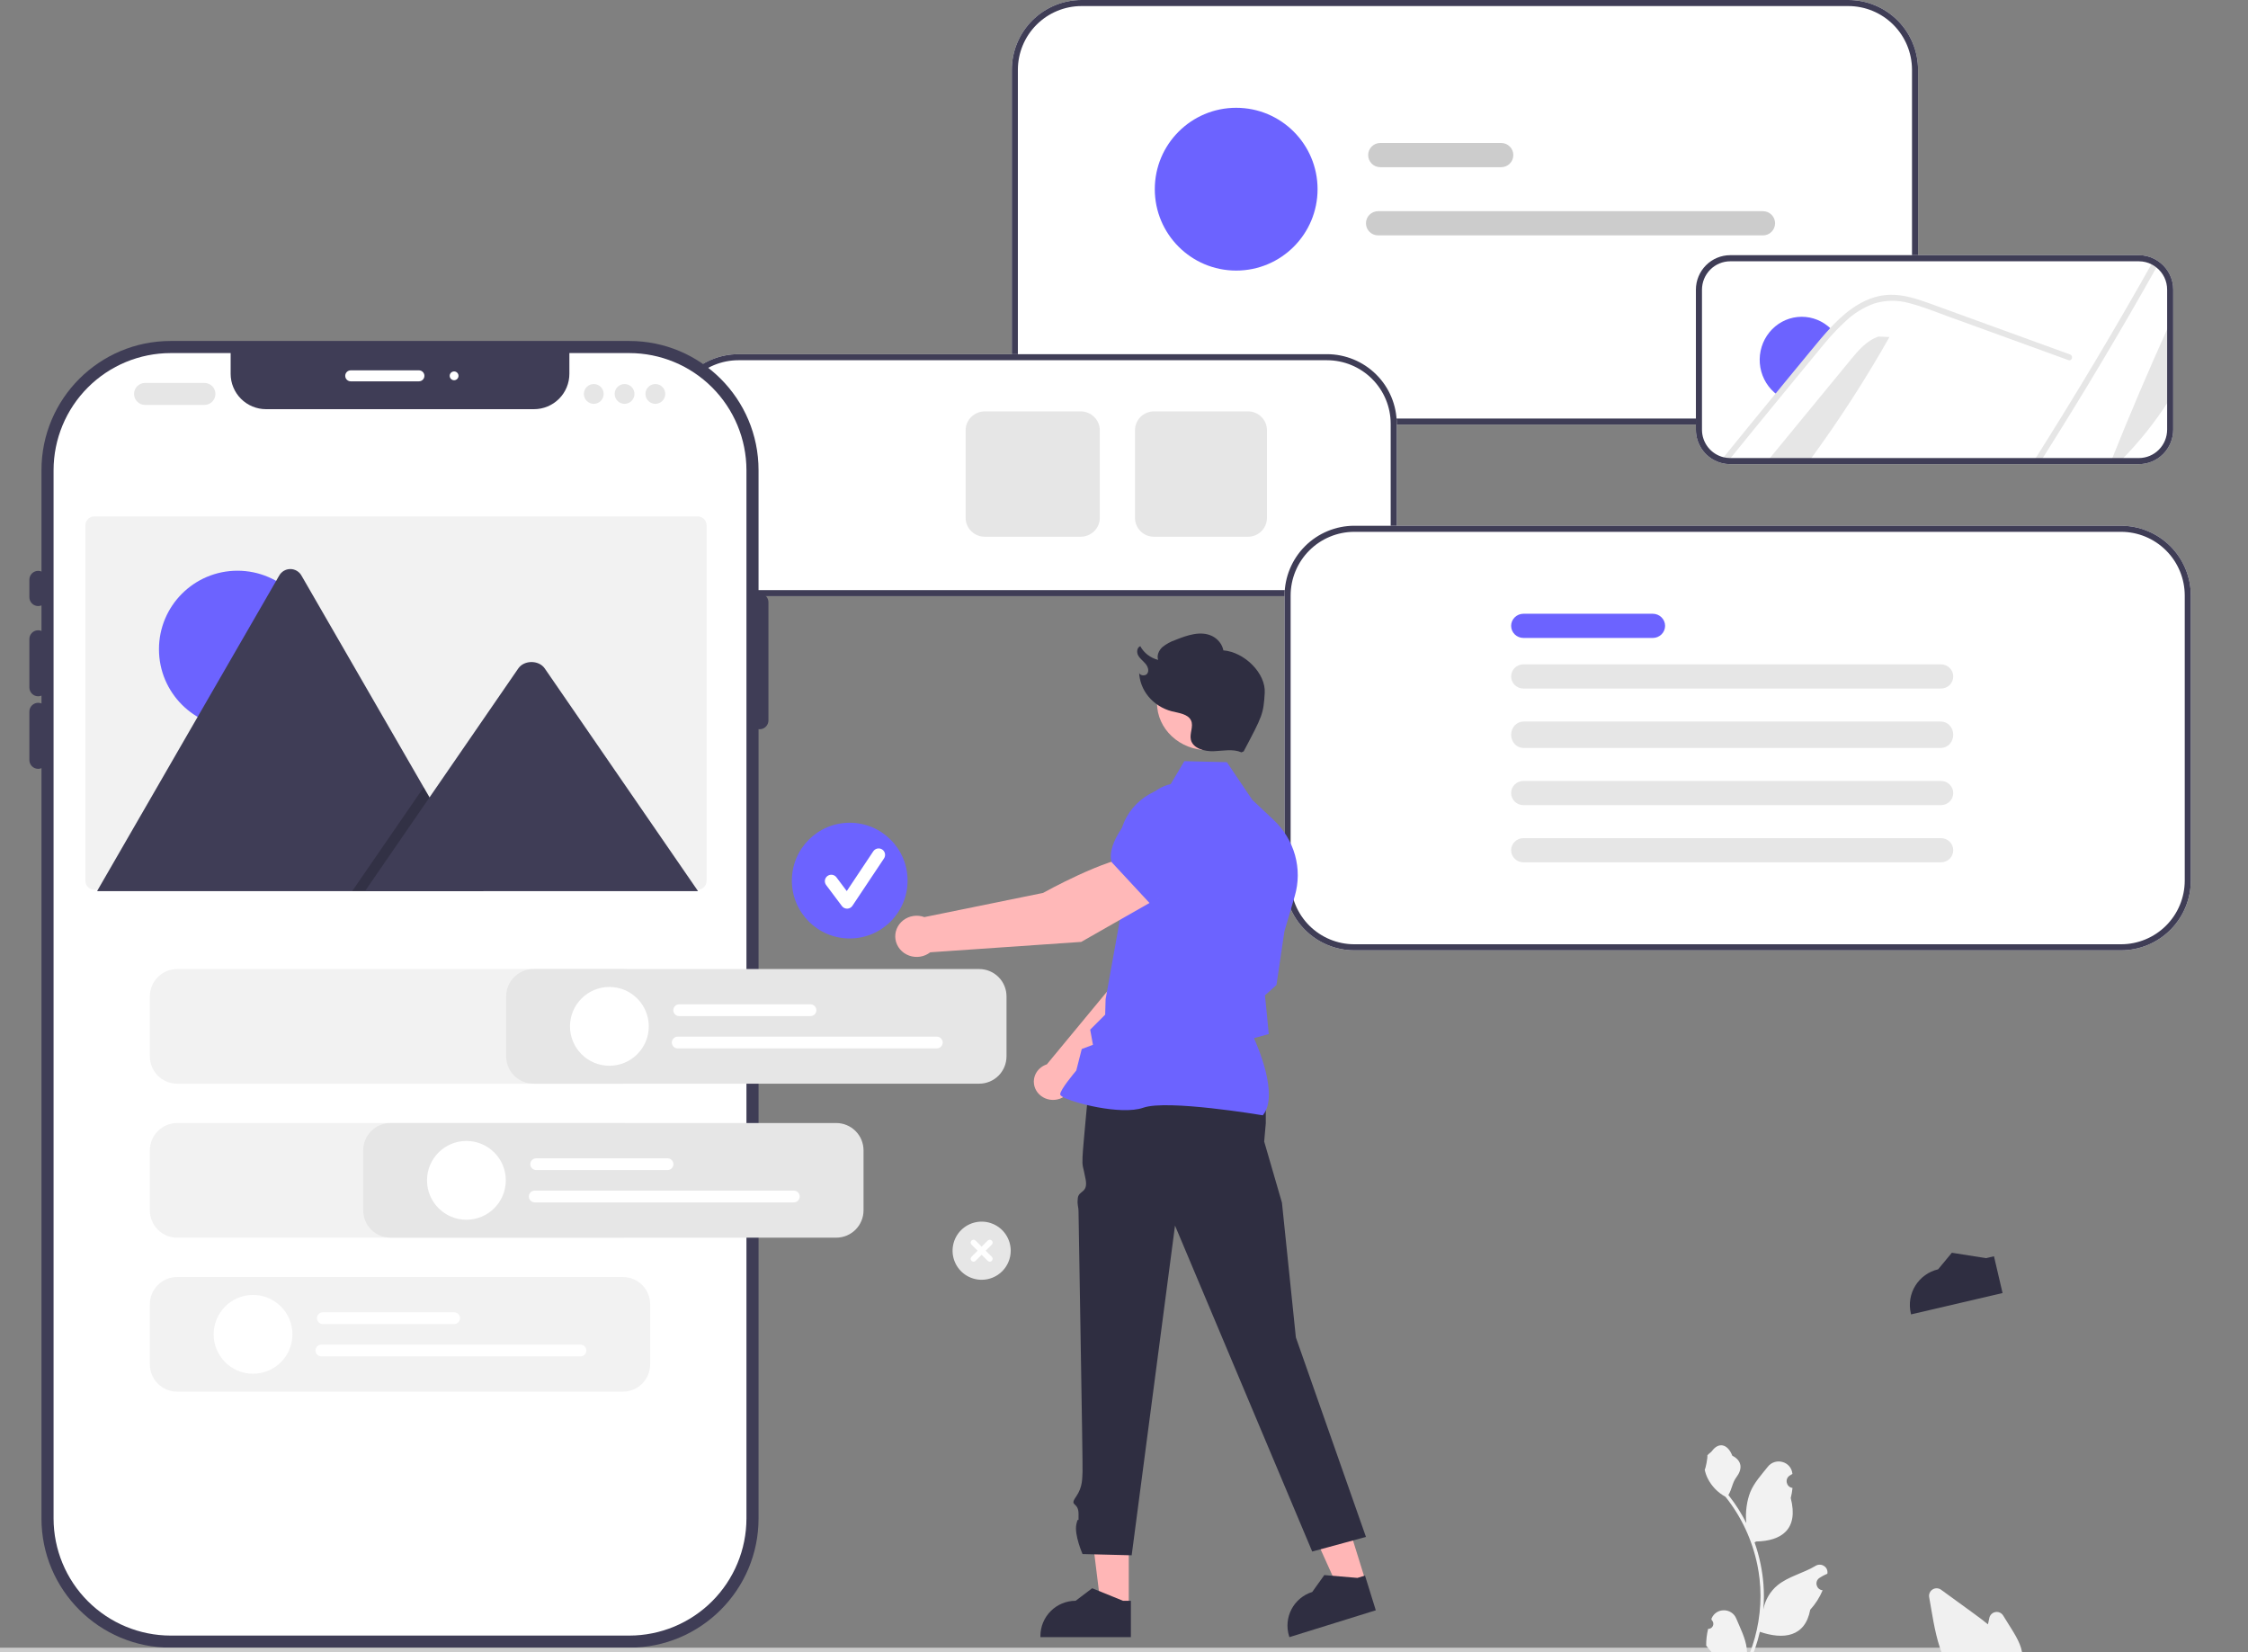 <svg width="1022" height="751" viewBox="0 0 1022 751" fill="none" xmlns="http://www.w3.org/2000/svg">
<rect x="0" y="0" width="1022" height="751" fill="#808080" stroke="none"/>
<g clip-path="url(#clip0_136_868)">
<g clip-path="url(#clip1_136_868)">
<path d="M910.415 587.796L868.828 597.497L868.705 596.971C867.704 592.678 868.449 588.164 870.776 584.42C873.103 580.676 876.822 578.01 881.115 577.008L881.116 577.008L887.368 569.473L902.886 571.93L906.516 571.083L910.415 587.796Z" fill="#2F2E41"/>
<path d="M840.308 193H491.692C483.29 192.991 475.234 189.647 469.293 183.703C463.351 177.759 460.009 169.699 460 161.293V31.707C460.01 23.301 463.352 15.242 469.293 9.297C475.234 3.353 483.29 0.01 491.692 0H840.308C848.71 0.01 856.766 3.353 862.707 9.297C868.648 15.242 871.99 23.301 872 31.707V161.293C871.991 169.699 868.649 177.759 862.707 183.703C856.766 189.647 848.71 192.991 840.308 193Z" fill="white"/>
<path d="M840.308 193H491.692C483.29 192.991 475.234 189.647 469.293 183.703C463.351 177.759 460.009 169.699 460 161.293V31.707C460.01 23.301 463.352 15.242 469.293 9.297C475.234 3.353 483.29 0.01 491.692 0H840.308C848.71 0.01 856.766 3.353 862.707 9.297C868.648 15.242 871.99 23.301 872 31.707V161.293C871.991 169.699 868.649 177.759 862.707 183.703C856.766 189.647 848.71 192.991 840.308 193ZM491.692 2.757C484.021 2.766 476.665 5.819 471.241 11.246C465.816 16.673 462.764 24.032 462.756 31.707V161.293C462.765 168.968 465.816 176.327 471.241 181.754C476.666 187.181 484.021 190.234 491.692 190.243H840.308C847.979 190.234 855.335 187.181 860.759 181.754C866.184 176.327 869.235 168.968 869.244 161.293V31.707C869.236 24.032 866.184 16.673 860.759 11.246C855.335 5.819 847.979 2.766 840.308 2.757H491.692Z" fill="#3F3D56"/>
<path d="M972.395 211H786.398C785.224 210.986 784.055 210.837 782.915 210.556C779.512 209.733 776.485 207.78 774.323 205.011C772.16 202.242 770.99 198.82 771 195.299V131.687C771.007 127.526 772.653 123.538 775.579 120.597C778.504 117.656 782.469 116.003 786.605 116H972.395C974.9 115.993 977.368 116.601 979.586 117.771C980.469 118.232 981.305 118.78 982.08 119.408C983.931 120.866 985.426 122.73 986.452 124.858C987.478 126.986 988.008 129.322 988 131.687V195.299C987.995 199.462 986.35 203.453 983.424 206.396C980.499 209.34 976.532 210.995 972.395 211Z" fill="white"/>
<path d="M960 209C968.227 188.464 976.893 168.13 986 148V182.13C979.791 191.833 972.606 200.839 964.564 209H960Z" fill="#E6E6E6"/>
<path d="M981 120.478C964.179 150.441 946.579 179.949 928.2 209H925C943.685 179.493 961.591 149.493 978.718 119C979.527 119.416 980.291 119.911 981 120.478Z" fill="#E6E6E6"/>
<path d="M859 153.207C848.088 172.498 836.045 191.128 822.936 209H804C816.403 193.892 828.816 178.783 841.238 163.675C844.801 159.325 848.669 154.768 854.014 153L859 153.207Z" fill="#E6E6E6"/>
<path d="M833 150.098C831.046 152.182 829.174 154.349 827.411 156.601C823.531 161.384 819.705 166.21 815.865 171.021C813.474 174.014 811.082 177.007 808.718 180C807.968 179.506 807.255 178.955 806.587 178.35C802.811 174.995 800.469 170.261 800.063 165.16C799.657 160.06 801.219 155 804.414 151.064C807.609 147.128 812.183 144.629 817.156 144.104C822.129 143.578 827.105 145.067 831.019 148.251C831.724 148.814 832.386 149.432 833 150.098Z" fill="#6C63FF"/>
<path d="M940.359 163.708L903.962 150.486L885.888 143.923C880.002 141.791 874.13 139.355 868.05 137.815C862.763 136.313 857.148 136.385 851.902 138.021C847.223 139.741 842.941 142.38 839.312 145.781C837.706 147.253 836.15 148.771 834.645 150.335C832.664 152.385 830.767 154.517 828.981 156.732C825.047 161.438 821.169 166.184 817.278 170.917C814.854 173.861 812.43 176.806 810.034 179.75C802.029 189.477 794.07 199.227 786.158 209C785.093 208.988 784.034 208.854 783 208.601C791.254 198.42 799.546 188.262 807.874 178.126C808.829 176.943 809.813 175.746 810.782 174.563C814.84 169.624 818.903 164.689 822.97 159.759C826.114 155.948 829.23 152.109 832.637 148.519C832.942 148.188 833.246 147.872 833.565 147.542C840.476 140.442 849.104 134.169 859.436 134.003C865.516 133.907 871.388 135.82 877.038 137.842C883.118 140.03 889.184 142.258 895.264 144.474L931.91 157.792L941.079 161.121C942.699 161.699 942.007 164.313 940.359 163.708Z" fill="#E6E6E6"/>
<path d="M972.395 211H786.398C785.224 210.986 784.055 210.837 782.915 210.556C779.512 209.733 776.485 207.78 774.323 205.011C772.16 202.242 770.99 198.82 771 195.299V131.687C771.007 127.526 772.653 123.538 775.579 120.597C778.504 117.656 782.469 116.003 786.605 116H972.395C974.9 115.993 977.368 116.601 979.586 117.771C980.469 118.232 981.305 118.78 982.08 119.408C983.931 120.866 985.426 122.73 986.452 124.858C987.478 126.986 988.008 129.322 988 131.687V195.299C987.995 199.462 986.35 203.453 983.424 206.396C980.499 209.34 976.532 210.995 972.395 211ZM786.605 118.781C783.202 118.784 779.94 120.143 777.533 122.563C775.125 124.982 773.77 128.264 773.764 131.687V195.299C773.756 198.197 774.719 201.013 776.499 203.291C778.279 205.57 780.77 207.178 783.571 207.855C784.502 208.084 785.456 208.206 786.415 208.219H972.395C975.799 208.215 979.063 206.852 981.47 204.43C983.877 202.008 985.232 198.724 985.236 195.299V131.687C985.241 129.741 984.805 127.819 983.96 126.068C983.115 124.317 981.883 122.784 980.36 121.585C979.724 121.069 979.038 120.618 978.313 120.239C976.487 119.277 974.456 118.776 972.395 118.781H786.605Z" fill="#3F3D56"/>
<path d="M603.279 271H335.721C327.311 270.991 319.248 267.656 313.301 261.727C307.354 255.798 304.009 247.76 304 239.375V192.625C304.01 184.24 307.355 176.202 313.301 170.273C319.248 164.345 327.311 161.01 335.721 161H603.279C611.689 161.01 619.752 164.345 625.699 170.273C631.645 176.202 634.99 184.24 635 192.625V239.375C634.991 247.76 631.646 255.798 625.699 261.727C619.752 267.656 611.689 270.991 603.279 271Z" fill="white"/>
<path d="M603.279 271H335.721C327.311 270.991 319.248 267.656 313.301 261.727C307.354 255.798 304.009 247.76 304 239.375V192.625C304.01 184.24 307.355 176.202 313.301 170.273C319.248 164.345 327.311 161.01 335.721 161H603.279C611.689 161.01 619.752 164.345 625.699 170.273C631.645 176.202 634.99 184.24 635 192.625V239.375C634.991 247.76 631.646 255.798 625.699 261.727C619.752 267.656 611.689 270.991 603.279 271ZM335.721 163.75C328.042 163.759 320.68 166.804 315.251 172.217C309.821 177.63 306.767 184.97 306.758 192.625V239.375C306.767 247.03 309.821 254.37 315.251 259.783C320.681 265.196 328.042 268.241 335.721 268.25H603.279C610.958 268.241 618.319 265.196 623.749 259.783C629.179 254.37 632.233 247.03 632.242 239.375V192.625C632.233 184.97 629.179 177.63 623.749 172.217C618.32 166.804 610.958 163.759 603.279 163.75H335.721Z" fill="#3F3D56"/>
<path d="M491.236 244H447.764C445.441 243.997 443.213 243.092 441.57 241.483C439.927 239.874 439.003 237.692 439 235.416V195.584C439.003 193.308 439.927 191.126 441.57 189.517C443.213 187.908 445.441 187.003 447.764 187H491.236C493.559 187.003 495.787 187.908 497.43 189.517C499.073 191.126 499.997 193.308 500 195.584V235.416C499.997 237.692 499.073 239.874 497.43 241.483C495.787 243.092 493.559 243.997 491.236 244Z" fill="#E6E6E6"/>
<path d="M567.379 244H524.621C522.335 243.997 520.144 243.092 518.528 241.483C516.912 239.874 516.003 237.692 516 235.416V195.584C516.003 193.308 516.912 191.126 518.528 189.517C520.144 187.908 522.335 187.003 524.621 187H567.379C569.665 187.003 571.856 187.908 573.472 189.517C575.088 191.126 575.997 193.308 576 195.584V235.416C575.997 237.692 575.088 239.874 573.472 241.483C571.856 243.092 569.665 243.997 567.379 244Z" fill="#E6E6E6"/>
<path d="M682.5 76H627.5C626.041 76 624.642 75.421 623.611 74.389C622.58 73.358 622 71.959 622 70.5C622 69.041 622.58 67.642 623.611 66.611C624.642 65.579 626.041 65 627.5 65H682.5C683.959 65 685.358 65.579 686.389 66.611C687.421 67.642 688 69.041 688 70.5C688 71.959 687.421 73.358 686.389 74.389C685.358 75.421 683.959 76 682.5 76Z" fill="#CCCCCC"/>
<path d="M801.489 107H626.511C625.049 107 623.648 106.421 622.614 105.389C621.581 104.358 621 102.959 621 101.5C621 100.041 621.581 98.642 622.614 97.611C623.648 96.579 625.049 96 626.511 96H801.489C802.951 96 804.352 96.579 805.386 97.611C806.419 98.642 807 100.041 807 101.5C807 102.959 806.419 104.358 805.386 105.389C804.352 106.421 802.951 107 801.489 107Z" fill="#CCCCCC"/>
<path d="M562 123C582.435 123 599 106.435 599 86C599 65.566 582.435 49 562 49C541.565 49 525 65.566 525 86C525 106.435 541.565 123 562 123Z" fill="#6C63FF"/>
<path d="M964.308 432H615.692C607.29 431.991 599.234 428.647 593.293 422.703C587.351 416.759 584.009 408.699 584 400.293V270.707C584.01 262.301 587.352 254.242 593.293 248.297C599.234 242.353 607.29 239.01 615.692 239H964.308C972.71 239.01 980.766 242.353 986.707 248.297C992.648 254.242 995.99 262.301 996 270.707V400.293C995.991 408.699 992.649 416.759 986.707 422.703C980.766 428.647 972.71 431.991 964.308 432Z" fill="white"/>
<path d="M964.308 432H615.692C607.29 431.991 599.234 428.647 593.293 422.703C587.351 416.759 584.009 408.699 584 400.293V270.707C584.01 262.301 587.352 254.242 593.293 248.297C599.234 242.353 607.29 239.01 615.692 239H964.308C972.71 239.01 980.766 242.353 986.707 248.297C992.648 254.242 995.99 262.301 996 270.707V400.293C995.991 408.699 992.649 416.759 986.707 422.703C980.766 428.647 972.71 431.991 964.308 432ZM615.692 241.757C608.021 241.766 600.665 244.819 595.241 250.246C589.816 255.673 586.764 263.032 586.756 270.707V400.293C586.765 407.968 589.816 415.327 595.241 420.754C600.666 426.181 608.021 429.234 615.692 429.243H964.308C971.979 429.234 979.334 426.181 984.759 420.754C990.184 415.327 993.235 407.968 993.244 400.293V270.707C993.236 263.032 990.184 255.673 984.759 250.246C979.335 244.819 971.979 241.766 964.308 241.757H615.692Z" fill="#3F3D56"/>
<path d="M751.396 290H692.622C691.884 290.001 691.153 289.86 690.471 289.584C689.789 289.308 689.169 288.903 688.647 288.392C688.125 287.881 687.711 287.275 687.428 286.607C687.146 285.939 687 285.223 687 284.5C687 283.777 687.146 283.061 687.428 282.393C687.711 281.725 688.125 281.119 688.647 280.608C689.169 280.097 689.789 279.692 690.471 279.416C691.153 279.14 691.884 278.999 692.622 279H751.396C752.883 279.002 754.309 279.583 755.359 280.614C756.41 281.645 757 283.043 757 284.5C757 285.957 756.41 287.355 755.359 288.386C754.309 289.417 752.883 289.998 751.396 290Z" fill="#6C63FF"/>
<path d="M882.408 313H692.592C691.109 313 689.686 312.421 688.638 311.389C687.589 310.358 687 308.959 687 307.5C687 306.041 687.589 304.642 688.638 303.611C689.686 302.579 691.109 302 692.592 302H882.408C883.891 302 885.314 302.579 886.362 303.611C887.411 304.642 888 306.041 888 307.5C888 308.959 887.411 310.358 886.362 311.389C885.314 312.421 883.891 313 882.408 313Z" fill="#E6E6E6"/>
<path d="M882.408 340H692.592C691.857 340 691.13 339.845 690.452 339.543C689.773 339.242 689.157 338.8 688.638 338.243C688.118 337.685 687.707 337.024 687.426 336.296C687.145 335.568 687 334.788 687 334C687 333.212 687.145 332.432 687.426 331.704C687.707 330.976 688.118 330.314 688.638 329.757C689.157 329.2 689.773 328.758 690.452 328.457C691.13 328.155 691.857 328 692.592 328H882.408C883.891 328 885.314 328.632 886.362 329.757C887.411 330.883 888 332.409 888 334C888 335.591 887.411 337.117 886.362 338.243C885.314 339.368 883.891 340 882.408 340Z" fill="#E6E6E6"/>
<path d="M882.417 366H692.601C691.866 366.001 691.137 365.86 690.458 365.584C689.779 365.308 689.161 364.903 688.641 364.392C688.121 363.881 687.708 363.275 687.427 362.607C687.145 361.939 687 361.223 687 360.5C687 359.777 687.145 359.061 687.427 358.393C687.708 357.725 688.121 357.119 688.641 356.608C689.161 356.097 689.779 355.692 690.458 355.416C691.137 355.14 691.866 354.999 692.601 355H882.417C883.899 355.002 885.319 355.583 886.365 356.614C887.412 357.645 888 359.043 888 360.5C888 361.957 887.412 363.355 886.365 364.386C885.319 365.417 883.899 365.998 882.417 366Z" fill="#E6E6E6"/>
<path d="M882.408 392H692.592C691.109 392 689.686 391.421 688.638 390.389C687.589 389.358 687 387.959 687 386.5C687 385.041 687.589 383.642 688.638 382.611C689.686 381.579 691.109 381 692.592 381H882.408C883.891 381 885.314 381.579 886.362 382.611C887.411 383.642 888 385.041 888 386.5C888 387.959 887.411 389.358 886.362 390.389C885.314 391.421 883.891 392 882.408 392Z" fill="#E6E6E6"/>
</g>
<path d="M286.126 155H77.583C45.148 155 18.855 181.294 18.855 213.728V690.272C18.855 722.706 45.148 749 77.583 749H286.126C318.561 749 344.855 722.706 344.855 690.272V213.728C344.855 181.294 318.561 155 286.126 155Z" fill="#3F3D56"/>
<path d="M339.355 213.732V690.272C339.339 704.385 333.725 717.915 323.746 727.894C313.767 737.873 300.238 743.486 286.125 743.502H77.585C63.473 743.486 49.943 737.873 39.964 727.894C29.985 717.915 24.372 704.385 24.355 690.272V213.732C24.372 199.62 29.985 186.09 39.964 176.111C49.943 166.132 63.473 160.519 77.585 160.502H104.855V169.922C104.855 174.187 106.55 178.277 109.565 181.292C112.581 184.308 116.671 186.002 120.935 186.002H242.775C247.04 186.002 251.13 184.308 254.145 181.292C257.161 178.277 258.855 174.187 258.855 169.922V160.502H286.125C300.238 160.519 313.767 166.132 323.746 176.111C333.725 186.09 339.339 199.62 339.355 213.732Z" fill="white"/>
<path d="M17.355 275.5C16.294 275.499 15.277 275.077 14.528 274.327C13.778 273.577 13.356 272.56 13.355 271.5V263.5C13.355 262.439 13.776 261.422 14.526 260.672C15.277 259.921 16.294 259.5 17.355 259.5C18.416 259.5 19.433 259.921 20.183 260.672C20.933 261.422 21.355 262.439 21.355 263.5V271.5C21.354 272.56 20.932 273.577 20.182 274.327C19.432 275.077 18.415 275.499 17.355 275.5Z" fill="#3F3D56"/>
<path d="M17.355 316.521C16.294 316.52 15.277 316.098 14.528 315.349C13.778 314.599 13.356 313.582 13.355 312.521V290.5C13.355 289.439 13.776 288.422 14.526 287.672C15.277 286.921 16.294 286.5 17.355 286.5C18.416 286.5 19.433 286.921 20.183 287.672C20.933 288.422 21.355 289.439 21.355 290.5V312.521C21.354 313.582 20.932 314.599 20.182 315.349C19.432 316.098 18.415 316.52 17.355 316.521Z" fill="#3F3D56"/>
<path d="M17.355 349.5C16.294 349.499 15.277 349.077 14.528 348.327C13.778 347.577 13.356 346.56 13.355 345.5V323.479C13.355 322.418 13.776 321.4 14.526 320.65C15.277 319.9 16.294 319.479 17.355 319.479C18.416 319.479 19.433 319.9 20.183 320.65C20.933 321.4 21.355 322.418 21.355 323.479V345.5C21.354 346.56 20.932 347.577 20.182 348.327C19.432 349.077 18.415 349.499 17.355 349.5Z" fill="#3F3D56"/>
<path d="M345.355 331.5C344.294 331.499 343.278 331.077 342.528 330.327C341.778 329.577 341.356 328.56 341.355 327.5V273.767C341.355 272.706 341.776 271.688 342.526 270.938C343.276 270.188 344.294 269.767 345.355 269.767C346.416 269.767 347.433 270.188 348.183 270.938C348.933 271.688 349.355 272.706 349.355 273.767V327.5C349.354 328.56 348.932 329.577 348.182 330.327C347.432 331.077 346.415 331.499 345.355 331.5Z" fill="#3F3D56"/>
<path d="M190.447 173.346H159.447C158.784 173.346 158.148 173.082 157.68 172.613C157.211 172.145 156.947 171.509 156.947 170.846C156.947 170.183 157.211 169.547 157.68 169.078C158.148 168.609 158.784 168.346 159.447 168.346H190.447C191.11 168.346 191.746 168.609 192.215 169.078C192.684 169.547 192.947 170.183 192.947 170.846C192.947 171.509 192.684 172.145 192.215 172.613C191.746 173.082 191.11 173.346 190.447 173.346Z" fill="white"/>
<path d="M206.447 172.846C207.552 172.846 208.447 171.95 208.447 170.846C208.447 169.741 207.552 168.846 206.447 168.846C205.343 168.846 204.447 169.741 204.447 170.846C204.447 171.95 205.343 172.846 206.447 172.846Z" fill="white"/>
<path d="M92.941 184.073H65.941C64.615 184.073 63.343 183.546 62.405 182.609C61.468 181.671 60.941 180.399 60.941 179.073C60.941 177.747 61.468 176.475 62.405 175.537C63.343 174.6 64.615 174.073 65.941 174.073H92.941C94.267 174.073 95.538 174.6 96.476 175.537C97.414 176.475 97.941 177.747 97.941 179.073C97.941 180.399 97.414 181.671 96.476 182.609C95.538 183.546 94.267 184.073 92.941 184.073Z" fill="#E6E6E6"/>
<path d="M269.941 183.573C272.426 183.573 274.441 181.558 274.441 179.073C274.441 176.588 272.426 174.573 269.941 174.573C267.455 174.573 265.441 176.588 265.441 179.073C265.441 181.558 267.455 183.573 269.941 183.573Z" fill="#E6E6E6"/>
<path d="M283.941 183.573C286.426 183.573 288.441 181.558 288.441 179.073C288.441 176.588 286.426 174.573 283.941 174.573C281.455 174.573 279.441 176.588 279.441 179.073C279.441 181.558 281.455 183.573 283.941 183.573Z" fill="#E6E6E6"/>
<path d="M297.941 183.573C300.426 183.573 302.441 181.558 302.441 179.073C302.441 176.588 300.426 174.573 297.941 174.573C295.455 174.573 293.441 176.588 293.441 179.073C293.441 181.558 295.455 183.573 297.941 183.573Z" fill="#E6E6E6"/>
<path d="M266.794 253.957H97.094C93.807 253.962 90.656 255.269 88.331 257.594C86.007 259.918 84.699 263.07 84.694 266.357V376.667C84.699 379.954 86.007 383.106 88.331 385.43C90.656 387.755 93.807 389.063 97.094 389.067H266.794C270.082 389.064 273.235 387.757 275.559 385.432C277.884 383.107 279.192 379.955 279.194 376.667V266.357C279.192 263.069 277.884 259.917 275.559 257.592C273.235 255.267 270.082 253.96 266.794 253.957Z" fill="#F2F2F2"/>
<path d="M213.667 301.049C198.331 328.164 181.408 354.349 162.986 379.469H136.373C153.804 358.233 171.248 336.998 188.705 315.762C193.713 309.648 199.148 303.242 206.66 300.758L213.667 301.049Z" fill="#3F3D56"/>
<path d="M178.301 296.701C175.525 299.593 172.865 302.602 170.361 305.727C164.849 312.366 159.414 319.062 153.959 325.74C150.562 329.893 147.166 334.047 143.808 338.201C142.741 337.516 141.729 336.751 140.779 335.911C135.416 331.256 132.089 324.685 131.512 317.606C130.935 310.527 133.153 303.504 137.692 298.042C142.231 292.579 148.728 289.111 155.793 288.382C162.857 287.652 169.927 289.719 175.486 294.139C176.488 294.92 177.429 295.777 178.301 296.701Z" fill="#6C63FF"/>
<path d="M279.194 293.547V297.577L277.394 296.917L252.064 287.657C243.814 284.647 235.584 281.207 227.064 279.037C219.652 276.917 211.78 277.018 204.424 279.327C197.868 281.753 191.868 285.477 186.784 290.277C184.534 292.357 182.354 294.487 180.244 296.697C179.554 297.427 178.864 298.157 178.184 298.887C176.144 301.107 174.174 303.377 172.304 305.727C166.794 312.367 161.354 319.067 155.904 325.737C152.504 329.897 149.104 334.047 145.744 338.197C134.524 351.927 123.371 365.684 112.284 379.467C110.791 379.45 109.305 379.262 107.854 378.907C119.164 364.857 130.528 350.844 141.944 336.867C142.204 336.547 142.464 336.227 142.724 335.907C144.064 334.237 145.434 332.557 146.794 330.887C152.484 323.917 158.178 316.954 163.874 309.997C168.014 304.937 172.124 299.857 176.584 295.057C176.854 294.747 177.134 294.447 177.424 294.137C177.854 293.677 178.284 293.227 178.724 292.757C188.414 282.747 200.504 273.897 214.984 273.657C223.504 273.527 231.734 276.227 239.654 279.077C248.184 282.167 256.684 285.307 265.204 288.427L279.194 293.547Z" fill="#3F3D56"/>
<path d="M283.184 632.618H80.526C77.239 632.614 74.087 631.307 71.763 628.982C69.438 626.658 68.13 623.506 68.127 620.219V592.906C68.13 589.619 69.438 586.467 71.763 584.143C74.087 581.818 77.239 580.511 80.526 580.507H283.184C286.472 580.511 289.623 581.818 291.948 584.143C294.272 586.467 295.58 589.619 295.584 592.906V620.219C295.58 623.506 294.272 626.658 291.948 628.982C289.623 631.307 286.472 632.614 283.184 632.618Z" fill="#F2F2F2"/>
<path d="M283.184 492.618H80.526C77.239 492.614 74.087 491.307 71.763 488.982C69.438 486.658 68.13 483.506 68.127 480.219V452.906C68.13 449.619 69.438 446.467 71.763 444.143C74.087 441.818 77.239 440.511 80.526 440.507H283.184C286.472 440.511 289.623 441.818 291.948 444.143C294.272 446.467 295.58 449.619 295.584 452.906V480.219C295.58 483.506 294.272 486.658 291.948 488.982C289.623 491.307 286.472 492.614 283.184 492.618Z" fill="#F2F2F2"/>
<path d="M283.184 562.618H80.526C77.239 562.614 74.087 561.307 71.763 558.982C69.438 556.658 68.13 553.506 68.127 550.219V522.906C68.13 519.619 69.438 516.467 71.763 514.143C74.087 511.818 77.239 510.511 80.526 510.507H283.184C286.472 510.511 289.623 511.818 291.948 514.143C294.272 516.467 295.58 519.619 295.584 522.906V550.219C295.58 553.506 294.272 556.658 291.948 558.982C289.623 561.307 286.472 562.614 283.184 562.618Z" fill="#F2F2F2"/>
<path d="M206.477 601.888H146.765C146.056 601.888 145.377 601.607 144.876 601.106C144.375 600.605 144.094 599.926 144.094 599.217C144.094 598.509 144.375 597.829 144.876 597.328C145.377 596.827 146.056 596.546 146.765 596.546H206.477C207.185 596.546 207.864 596.827 208.365 597.328C208.866 597.829 209.148 598.509 209.148 599.217C209.148 599.926 208.866 600.605 208.365 601.106C207.864 601.607 207.185 601.888 206.477 601.888Z" fill="white"/>
<path d="M263.907 616.58H146.097C145.389 616.58 144.709 616.298 144.208 615.797C143.707 615.296 143.426 614.617 143.426 613.909C143.426 613.2 143.707 612.521 144.208 612.02C144.709 611.519 145.389 611.237 146.097 611.237H263.907C264.615 611.237 265.294 611.519 265.795 612.02C266.296 612.521 266.578 613.2 266.578 613.909C266.578 614.617 266.296 615.296 265.795 615.797C265.294 616.298 264.615 616.58 263.907 616.58Z" fill="white"/>
<path d="M115.042 624.472C124.933 624.472 132.951 616.454 132.951 606.563C132.951 596.672 124.933 588.653 115.042 588.653C105.151 588.653 97.133 596.672 97.133 606.563C97.133 616.454 105.151 624.472 115.042 624.472Z" fill="white"/>
<path d="M-337 750C-337.001 750.131 -336.948 750.262 -336.844 750.383C-336.74 750.505 -336.587 750.615 -336.394 750.708C-336.201 750.801 -335.972 750.875 -335.72 750.925C-335.468 750.975 -335.198 751 -334.926 751H911.926C912.476 751 913.003 750.895 913.392 750.707C913.781 750.52 914 750.265 914 750C914 749.735 913.781 749.48 913.392 749.293C913.003 749.105 912.476 749 911.926 749H-334.926C-335.198 749 -335.468 749.025 -335.72 749.075C-335.972 749.125 -336.201 749.199 -336.394 749.292C-336.587 749.385 -336.74 749.495 -336.844 749.617C-336.948 749.738 -337.001 749.869 -337 750Z" fill="#CCCCCC"/>
<path d="M445.184 492.618H242.526C239.239 492.614 236.087 491.307 233.762 488.982C231.438 486.658 230.13 483.506 230.127 480.219V452.906C230.13 449.619 231.438 446.467 233.762 444.143C236.087 441.818 239.239 440.511 242.526 440.507H445.184C448.472 440.511 451.623 441.818 453.948 444.143C456.272 446.467 457.58 449.619 457.584 452.906V480.219C457.58 483.506 456.272 486.658 453.948 488.982C451.623 491.307 448.472 492.614 445.184 492.618Z" fill="#E6E6E6"/>
<path d="M368.477 461.888H308.765C308.056 461.888 307.377 461.607 306.876 461.106C306.375 460.605 306.094 459.926 306.094 459.217C306.094 458.509 306.375 457.829 306.876 457.328C307.377 456.827 308.056 456.546 308.765 456.546H368.477C369.185 456.546 369.864 456.827 370.365 457.328C370.866 457.829 371.148 458.509 371.148 459.217C371.148 459.926 370.866 460.605 370.365 461.106C369.864 461.607 369.185 461.888 368.477 461.888Z" fill="white"/>
<path d="M425.907 476.58H308.097C307.389 476.58 306.709 476.298 306.208 475.797C305.707 475.296 305.426 474.617 305.426 473.908C305.426 473.2 305.707 472.521 306.208 472.02C306.709 471.519 307.389 471.237 308.097 471.237H425.907C426.615 471.237 427.294 471.519 427.795 472.02C428.296 472.521 428.578 473.2 428.578 473.908C428.578 474.617 428.296 475.296 427.795 475.797C427.294 476.298 426.615 476.58 425.907 476.58Z" fill="white"/>
<path d="M277.042 484.472C286.933 484.472 294.951 476.454 294.951 466.563C294.951 456.672 286.933 448.653 277.042 448.653C267.151 448.653 259.133 456.672 259.133 466.563C259.133 476.454 267.151 484.472 277.042 484.472Z" fill="white"/>
<path d="M380.184 562.618H177.526C174.239 562.614 171.087 561.307 168.762 558.982C166.438 556.658 165.13 553.506 165.127 550.219V522.906C165.13 519.619 166.438 516.467 168.762 514.143C171.087 511.818 174.239 510.511 177.526 510.507H380.184C383.472 510.511 386.623 511.818 388.948 514.143C391.272 516.467 392.58 519.619 392.584 522.906V550.219C392.58 553.506 391.272 556.658 388.948 558.982C386.623 561.307 383.472 562.614 380.184 562.618Z" fill="#E6E6E6"/>
<path d="M303.477 531.888H243.765C243.056 531.888 242.377 531.607 241.876 531.106C241.375 530.605 241.094 529.926 241.094 529.217C241.094 528.509 241.375 527.829 241.876 527.328C242.377 526.827 243.056 526.546 243.765 526.546H303.477C304.185 526.546 304.864 526.827 305.365 527.328C305.866 527.829 306.148 528.509 306.148 529.217C306.148 529.926 305.866 530.605 305.365 531.106C304.864 531.607 304.185 531.888 303.477 531.888Z" fill="white"/>
<path d="M360.907 546.58H243.097C242.389 546.58 241.709 546.298 241.208 545.797C240.707 545.296 240.426 544.617 240.426 543.909C240.426 543.2 240.707 542.521 241.208 542.02C241.709 541.519 242.389 541.237 243.097 541.237H360.907C361.615 541.237 362.294 541.519 362.795 542.02C363.296 542.521 363.578 543.2 363.578 543.909C363.578 544.617 363.296 545.296 362.795 545.797C362.294 546.298 361.615 546.58 360.907 546.58Z" fill="white"/>
<path d="M212.042 554.472C221.933 554.472 229.951 546.454 229.951 536.563C229.951 526.672 221.933 518.653 212.042 518.653C202.151 518.653 194.133 526.672 194.133 536.563C194.133 546.454 202.151 554.472 212.042 554.472Z" fill="white"/>
<path d="M446.281 581.764C443.666 581.764 441.111 580.989 438.937 579.536C436.763 578.084 435.069 576.019 434.069 573.604C433.068 571.189 432.806 568.531 433.316 565.967C433.827 563.403 435.085 561.048 436.934 559.199C438.783 557.351 441.138 556.092 443.702 555.582C446.266 555.072 448.924 555.333 451.339 556.334C453.754 557.334 455.819 559.028 457.271 561.202C458.723 563.376 459.499 565.931 459.499 568.546C459.499 572.051 458.106 575.413 455.627 577.892C453.148 580.371 449.786 581.764 446.281 581.764Z" fill="#E6E6E6"/>
<path d="M450.89 571.311L448.125 568.546L450.891 565.78C451.135 565.535 451.272 565.203 451.272 564.858C451.272 564.512 451.135 564.18 450.891 563.936C450.646 563.691 450.314 563.554 449.969 563.554C449.623 563.554 449.291 563.691 449.047 563.936L446.281 566.702L443.515 563.936C443.27 563.691 442.938 563.554 442.593 563.554C442.247 563.554 441.915 563.691 441.671 563.936C441.426 564.18 441.289 564.512 441.289 564.858C441.289 565.203 441.426 565.535 441.671 565.78L444.436 568.546L441.671 571.312C441.426 571.556 441.289 571.888 441.289 572.234C441.289 572.579 441.426 572.911 441.671 573.156C441.915 573.4 442.247 573.537 442.593 573.537C442.938 573.537 443.27 573.4 443.515 573.156L446.28 570.39L449.046 573.156C449.291 573.4 449.623 573.537 449.968 573.537C450.314 573.537 450.646 573.4 450.89 573.156C451.135 572.911 451.272 572.579 451.272 572.234C451.272 571.888 451.135 571.556 450.89 571.311Z" fill="white"/>
<path d="M386.305 426.609C400.832 426.609 412.609 414.832 412.609 400.304C412.609 385.777 400.832 374 386.305 374C371.777 374 360 385.777 360 400.304C360 414.832 371.777 426.609 386.305 426.609Z" fill="#6C63FF"/>
<path d="M385.102 413.057C384.648 413.057 384.2 412.951 383.793 412.748C383.387 412.545 383.034 412.25 382.761 411.886L375.585 402.318C375.355 402.01 375.187 401.66 375.092 401.288C374.996 400.916 374.975 400.529 375.029 400.148C375.084 399.768 375.212 399.402 375.408 399.071C375.604 398.741 375.863 398.452 376.17 398.221C376.478 397.991 376.828 397.823 377.2 397.728C377.572 397.632 377.959 397.611 378.34 397.666C378.72 397.72 379.086 397.849 379.417 398.044C379.747 398.24 380.036 398.499 380.267 398.807L384.962 405.066L397.02 386.979C397.233 386.659 397.507 386.384 397.827 386.17C398.146 385.956 398.504 385.807 398.881 385.732C399.258 385.657 399.646 385.656 400.023 385.731C400.4 385.805 400.759 385.953 401.078 386.166C401.398 386.38 401.673 386.654 401.887 386.973C402.1 387.292 402.249 387.651 402.325 388.028C402.4 388.405 402.4 388.793 402.326 389.17C402.251 389.547 402.103 389.905 401.889 390.225L387.537 411.754C387.277 412.143 386.928 412.465 386.519 412.691C386.109 412.918 385.651 413.043 385.183 413.056C385.156 413.056 385.129 413.057 385.102 413.057Z" fill="white"/>
<path d="M513.167 729.859L500.411 729.858L494.342 680.655L513.17 680.656L513.167 729.859Z" fill="#FFB6B6"/>
<path d="M620.987 719.174L608.805 722.959L588.407 677.773L606.387 672.187L620.987 719.174Z" fill="#FFB6B6"/>
<path d="M570.247 489L575.462 503.013V510.588L574.735 518.918L582.806 546.701L589.138 607.964L621 698.653L596.569 705.301L534.193 557.125L514.491 707L492.149 706.437C492.149 706.437 488.327 697.703 489.332 692.954C490.337 688.206 490.337 693.904 490.337 688.206C490.337 682.508 485.98 684.983 489.164 680.421C492.348 675.86 491.951 671.867 492.149 669.115C492.348 666.363 490.337 555.248 490.337 551.449C490.337 547.65 489.641 548.482 489.989 544.742C490.337 541.002 494.755 542.54 493.551 536.073C492.348 529.606 491.951 530.736 492.149 525.897C492.348 521.059 495.118 492.686 495.118 492.686L570.247 489Z" fill="#2F2E41"/>
<path d="M487.319 493.274L531.699 452.599L544 419.498L525.856 412C516.537 420.484 506.463 446.911 506.463 446.911L475.923 483.836C475.685 483.914 475.448 483.996 475.213 484.094C473.838 484.671 472.642 485.575 471.742 486.719C470.841 487.863 470.266 489.208 470.073 490.625C469.879 492.042 470.074 493.482 470.637 494.807C471.2 496.131 472.114 497.296 473.289 498.187C474.464 499.078 475.861 499.666 477.345 499.894C478.829 500.122 480.35 499.982 481.761 499.488C483.171 498.994 484.424 498.163 485.398 497.074C486.372 495.986 487.033 494.677 487.319 493.274Z" fill="#FFB8B8"/>
<path d="M521 415.097L543.854 422L543.94 421.986C552.446 420.631 559.505 407.413 563.928 396.564C565.383 392.985 565.356 389.014 563.852 385.454C562.348 381.894 559.479 379.01 555.825 377.385C553.121 376.203 550.124 375.765 547.172 376.119C544.221 376.474 541.432 377.606 539.121 379.39L527.385 388.513L521 415.097Z" fill="#6C63FF"/>
<path d="M574.107 507L574.243 506.829C581.484 497.73 571.58 475.198 570.083 471.93L576.816 470.04L575.642 457.894L575.077 452.479L580.312 447.768L580.33 447.648L583.93 423.373L588.64 407.307C590.416 401.233 590.453 394.821 588.749 388.729C587.045 382.637 583.66 377.084 578.943 372.641L569.313 363.583L557.776 346.473L538.433 346L531.477 357.707C525.009 358.958 519.208 362.319 515.087 367.206C510.965 372.092 508.783 378.193 508.92 384.447L509.575 415.614L502.635 454.231L502.44 461.245L495.628 468.056L496.887 474.942L491.791 476.865L489.298 486.65C488.346 487.779 482.057 495.31 482 497.41C481.992 497.725 482.229 498.035 482.747 498.386C486.817 501.145 509.566 507.124 519.805 503.53C530.711 499.704 573.455 506.889 573.885 506.962L574.107 507Z" fill="#6C63FF"/>
<path d="M527 407.96L517.1 389C502.73 389.943 474.209 405.904 474.209 405.904L420.247 416.894C418.648 416.304 416.916 416.128 415.224 416.386C413.533 416.643 411.942 417.324 410.611 418.359C409.281 419.395 408.258 420.749 407.645 422.285C407.032 423.822 406.852 425.486 407.122 427.111C407.392 428.735 408.102 430.263 409.182 431.54C410.262 432.817 411.673 433.798 413.273 434.384C414.873 434.971 416.606 435.142 418.296 434.881C419.987 434.62 421.577 433.936 422.905 432.897L491.548 428.17L527 407.96Z" fill="#FFB8B8"/>
<path d="M523.083 411L548.832 392.84L553.367 377.328C554.246 374.28 554.209 371.059 553.26 368.03C552.311 365.001 550.488 362.284 547.998 360.186C544.601 357.364 540.203 355.871 535.691 356.009C531.179 356.147 526.891 357.906 523.693 360.93C514.004 370.109 502.952 382.914 505.326 391.793L505.35 391.883L523.083 411Z" fill="#6C63FF"/>
<path d="M549 341C561.703 341 572 331.374 572 319.5C572 307.626 561.703 298 549 298C536.297 298 526 307.626 526 319.5C526 331.374 536.297 341 549 341Z" fill="#FFB8B8"/>
<path d="M564.38 342C560.516 340.304 556.003 341.335 551.738 341.492C547.472 341.648 542.304 340.146 541.399 336.247C540.73 333.364 542.741 330.205 541.474 327.503C540.092 324.557 535.943 324.138 532.616 323.313C528.446 322.187 524.768 319.848 522.116 316.636C519.465 313.424 517.978 309.505 517.871 305.45C517.64 307.059 520.587 307.588 521.555 306.239C522.523 304.891 521.857 303.024 520.789 301.742C519.722 300.46 518.281 299.437 517.476 297.998C516.671 296.558 516.828 294.421 518.4 293.728C519.205 295.247 520.346 296.59 521.748 297.668C523.149 298.745 524.779 299.532 526.53 299.978C525.815 297.948 526.826 295.666 528.453 294.165C530.181 292.758 532.173 291.662 534.328 290.932C539.652 288.775 545.87 286.628 551.026 289.117C552.357 289.772 553.513 290.699 554.407 291.83C555.301 292.961 555.91 294.265 556.188 295.647C565.727 296.401 575.521 306.057 574.978 314.989C574.394 324.604 573.967 325.382 565.403 341.562" fill="#2F2E41"/>
<path d="M918.694 757.342H885.508L885.365 757.083C884.941 756.314 884.531 755.498 884.148 754.661C880.73 747.342 879.285 738.972 878.01 731.587L877.05 726.021C876.934 725.347 877.021 724.653 877.301 724.029C877.582 723.405 878.042 722.879 878.623 722.518C879.204 722.157 879.879 721.977 880.563 722.002C881.247 722.027 881.907 722.256 882.46 722.659C887.504 726.329 892.549 729.995 897.596 733.658C899.508 735.048 901.69 736.658 903.78 738.397C903.982 737.417 904.193 736.435 904.404 735.466C904.549 734.797 904.891 734.187 905.386 733.714C905.88 733.24 906.504 732.925 907.179 732.808C907.853 732.692 908.547 732.779 909.172 733.059C909.796 733.339 910.323 733.799 910.685 734.38L914.568 740.619C917.4 745.174 919.899 749.664 919.39 754.505C919.392 754.564 919.388 754.623 919.377 754.681C919.275 755.476 919.086 756.258 918.813 757.012L918.694 757.342Z" fill="#F0F0F0"/>
<path d="M510.54 727.681L496.92 722.141L496.53 721.981L489.01 727.681C484.764 727.682 480.692 729.369 477.69 732.371C474.688 735.374 473.001 739.446 473 743.691V744.211H514.13V727.681H510.54Z" fill="#2F2E41"/>
<path d="M617.138 717.285L602.488 716.037L602.068 716L596.578 723.675C592.524 724.936 589.136 727.755 587.16 731.513C585.184 735.271 584.781 739.66 586.041 743.715L586.195 744.211L625.472 732.005L620.566 716.22L617.138 717.285Z" fill="#2F2E41"/>
<path d="M776.564 740.424C778.63 740.553 779.771 737.987 778.208 736.491L778.053 735.872C778.073 735.823 778.094 735.774 778.115 735.724C780.204 730.742 787.284 730.777 789.356 735.766C791.195 740.194 793.535 744.63 794.112 749.312C794.37 751.379 794.254 753.484 793.795 755.512C798.103 746.102 800.37 735.826 800.37 725.491C800.37 722.895 800.228 720.298 799.938 717.709C799.699 715.59 799.369 713.484 798.943 711.398C796.637 700.121 791.644 689.38 784.443 680.409C780.981 678.516 778.094 675.558 776.35 672.012C775.723 670.733 775.233 669.357 775 667.956C775.394 668.008 776.486 662.007 776.188 661.639C776.737 660.806 777.72 660.392 778.32 659.579C781.302 655.535 785.411 656.241 787.556 661.736C792.138 664.049 792.183 667.884 789.371 671.573C787.582 673.92 787.336 677.095 785.767 679.608C785.928 679.814 786.096 680.015 786.258 680.221C789.219 684.019 791.78 688.101 793.939 692.39C793.329 687.624 794.23 681.882 795.765 678.18C797.513 673.963 800.79 670.411 803.676 666.765C807.142 662.386 814.249 664.297 814.86 669.849C814.866 669.902 814.871 669.956 814.877 670.01C814.448 670.252 814.029 670.508 813.618 670.78C811.279 672.327 812.087 675.954 814.859 676.381L814.922 676.391C814.767 677.935 814.502 679.466 814.115 680.97C817.817 695.286 809.825 700.5 798.413 700.735C798.162 700.864 797.916 700.993 797.664 701.116C798.82 704.371 799.744 707.71 800.429 711.095C801.042 714.085 801.468 717.108 801.707 720.144C802.005 723.974 801.979 727.823 801.656 731.647L801.675 731.511C802.495 727.3 804.782 723.367 808.102 720.641C813.047 716.578 820.035 715.082 825.37 711.817C827.938 710.245 831.229 712.276 830.781 715.254L830.759 715.396C829.965 715.719 829.19 716.094 828.441 716.514C828.012 716.755 827.592 717.012 827.182 717.284C824.843 718.831 825.651 722.457 828.423 722.885L828.486 722.895C828.531 722.901 828.57 722.908 828.615 722.914C827.252 726.15 825.353 729.154 822.976 731.744C820.662 744.241 810.72 745.426 800.086 741.787H800.08C798.917 746.851 797.218 751.798 795.035 756.513H777.015C776.951 756.313 776.892 756.106 776.834 755.906C778.501 756.01 780.18 755.913 781.821 755.609C780.484 753.969 779.147 752.315 777.81 750.675C777.777 750.642 777.751 750.61 777.726 750.578C777.047 749.738 776.363 748.905 775.685 748.065L775.684 748.064C775.642 745.487 775.951 742.917 776.564 740.424Z" fill="#F2F2F2"/>
<path d="M321.243 238.811V400.388C321.243 400.922 321.138 401.451 320.934 401.944C320.73 402.438 320.43 402.886 320.053 403.264C319.675 403.642 319.227 403.941 318.734 404.146C318.241 404.35 317.712 404.456 317.178 404.456H42.889C42.694 404.457 42.498 404.442 42.306 404.41C41.338 404.271 40.453 403.788 39.813 403.049C39.173 402.31 38.821 401.365 38.821 400.388V238.811C38.82 237.733 39.248 236.698 40.011 235.935C40.773 235.173 41.807 234.744 42.886 234.743H317.175C317.709 234.743 318.238 234.848 318.731 235.052C319.225 235.257 319.673 235.556 320.051 235.934C320.429 236.311 320.728 236.759 320.933 237.253C321.137 237.746 321.243 238.275 321.243 238.809V238.811Z" fill="#F2F2F2"/>
<path d="M107.961 330.814C127.671 330.814 143.649 314.836 143.649 295.126C143.649 275.415 127.671 259.437 107.961 259.437C88.251 259.437 72.272 275.415 72.272 295.126C72.272 314.836 88.251 330.814 107.961 330.814Z" fill="#6C63FF"/>
<path d="M219.875 405.104H44.799C44.58 405.107 44.361 405.089 44.145 405.052L126.948 261.625C127.453 260.732 128.187 259.989 129.073 259.472C129.96 258.955 130.968 258.683 131.994 258.683C133.02 258.683 134.028 258.955 134.915 259.472C135.801 259.989 136.535 260.732 137.04 261.625L192.611 357.876L195.273 362.481L219.875 405.104Z" fill="#3F3D56"/>
<path opacity="0.2" d="M219.875 405.103H160.1L189.443 362.481L191.556 359.411L192.611 357.875L195.274 362.481L219.875 405.103Z" fill="black"/>
<path d="M317.356 405.104H165.93L195.274 362.481L197.385 359.411L235.622 303.866C238.129 300.225 244.16 299.999 247.107 303.179C247.305 303.396 247.489 303.625 247.658 303.866L317.356 405.104Z" fill="#3F3D56"/>
</g>
<defs>
<clipPath id="clip0_136_868">
<rect width="1022" height="751" fill="white"/>
</clipPath>
<clipPath id="clip1_136_868">
<rect width="691.927" height="626.302" fill="white" transform="translate(304 -24)"/>
</clipPath>
</defs>
</svg>
